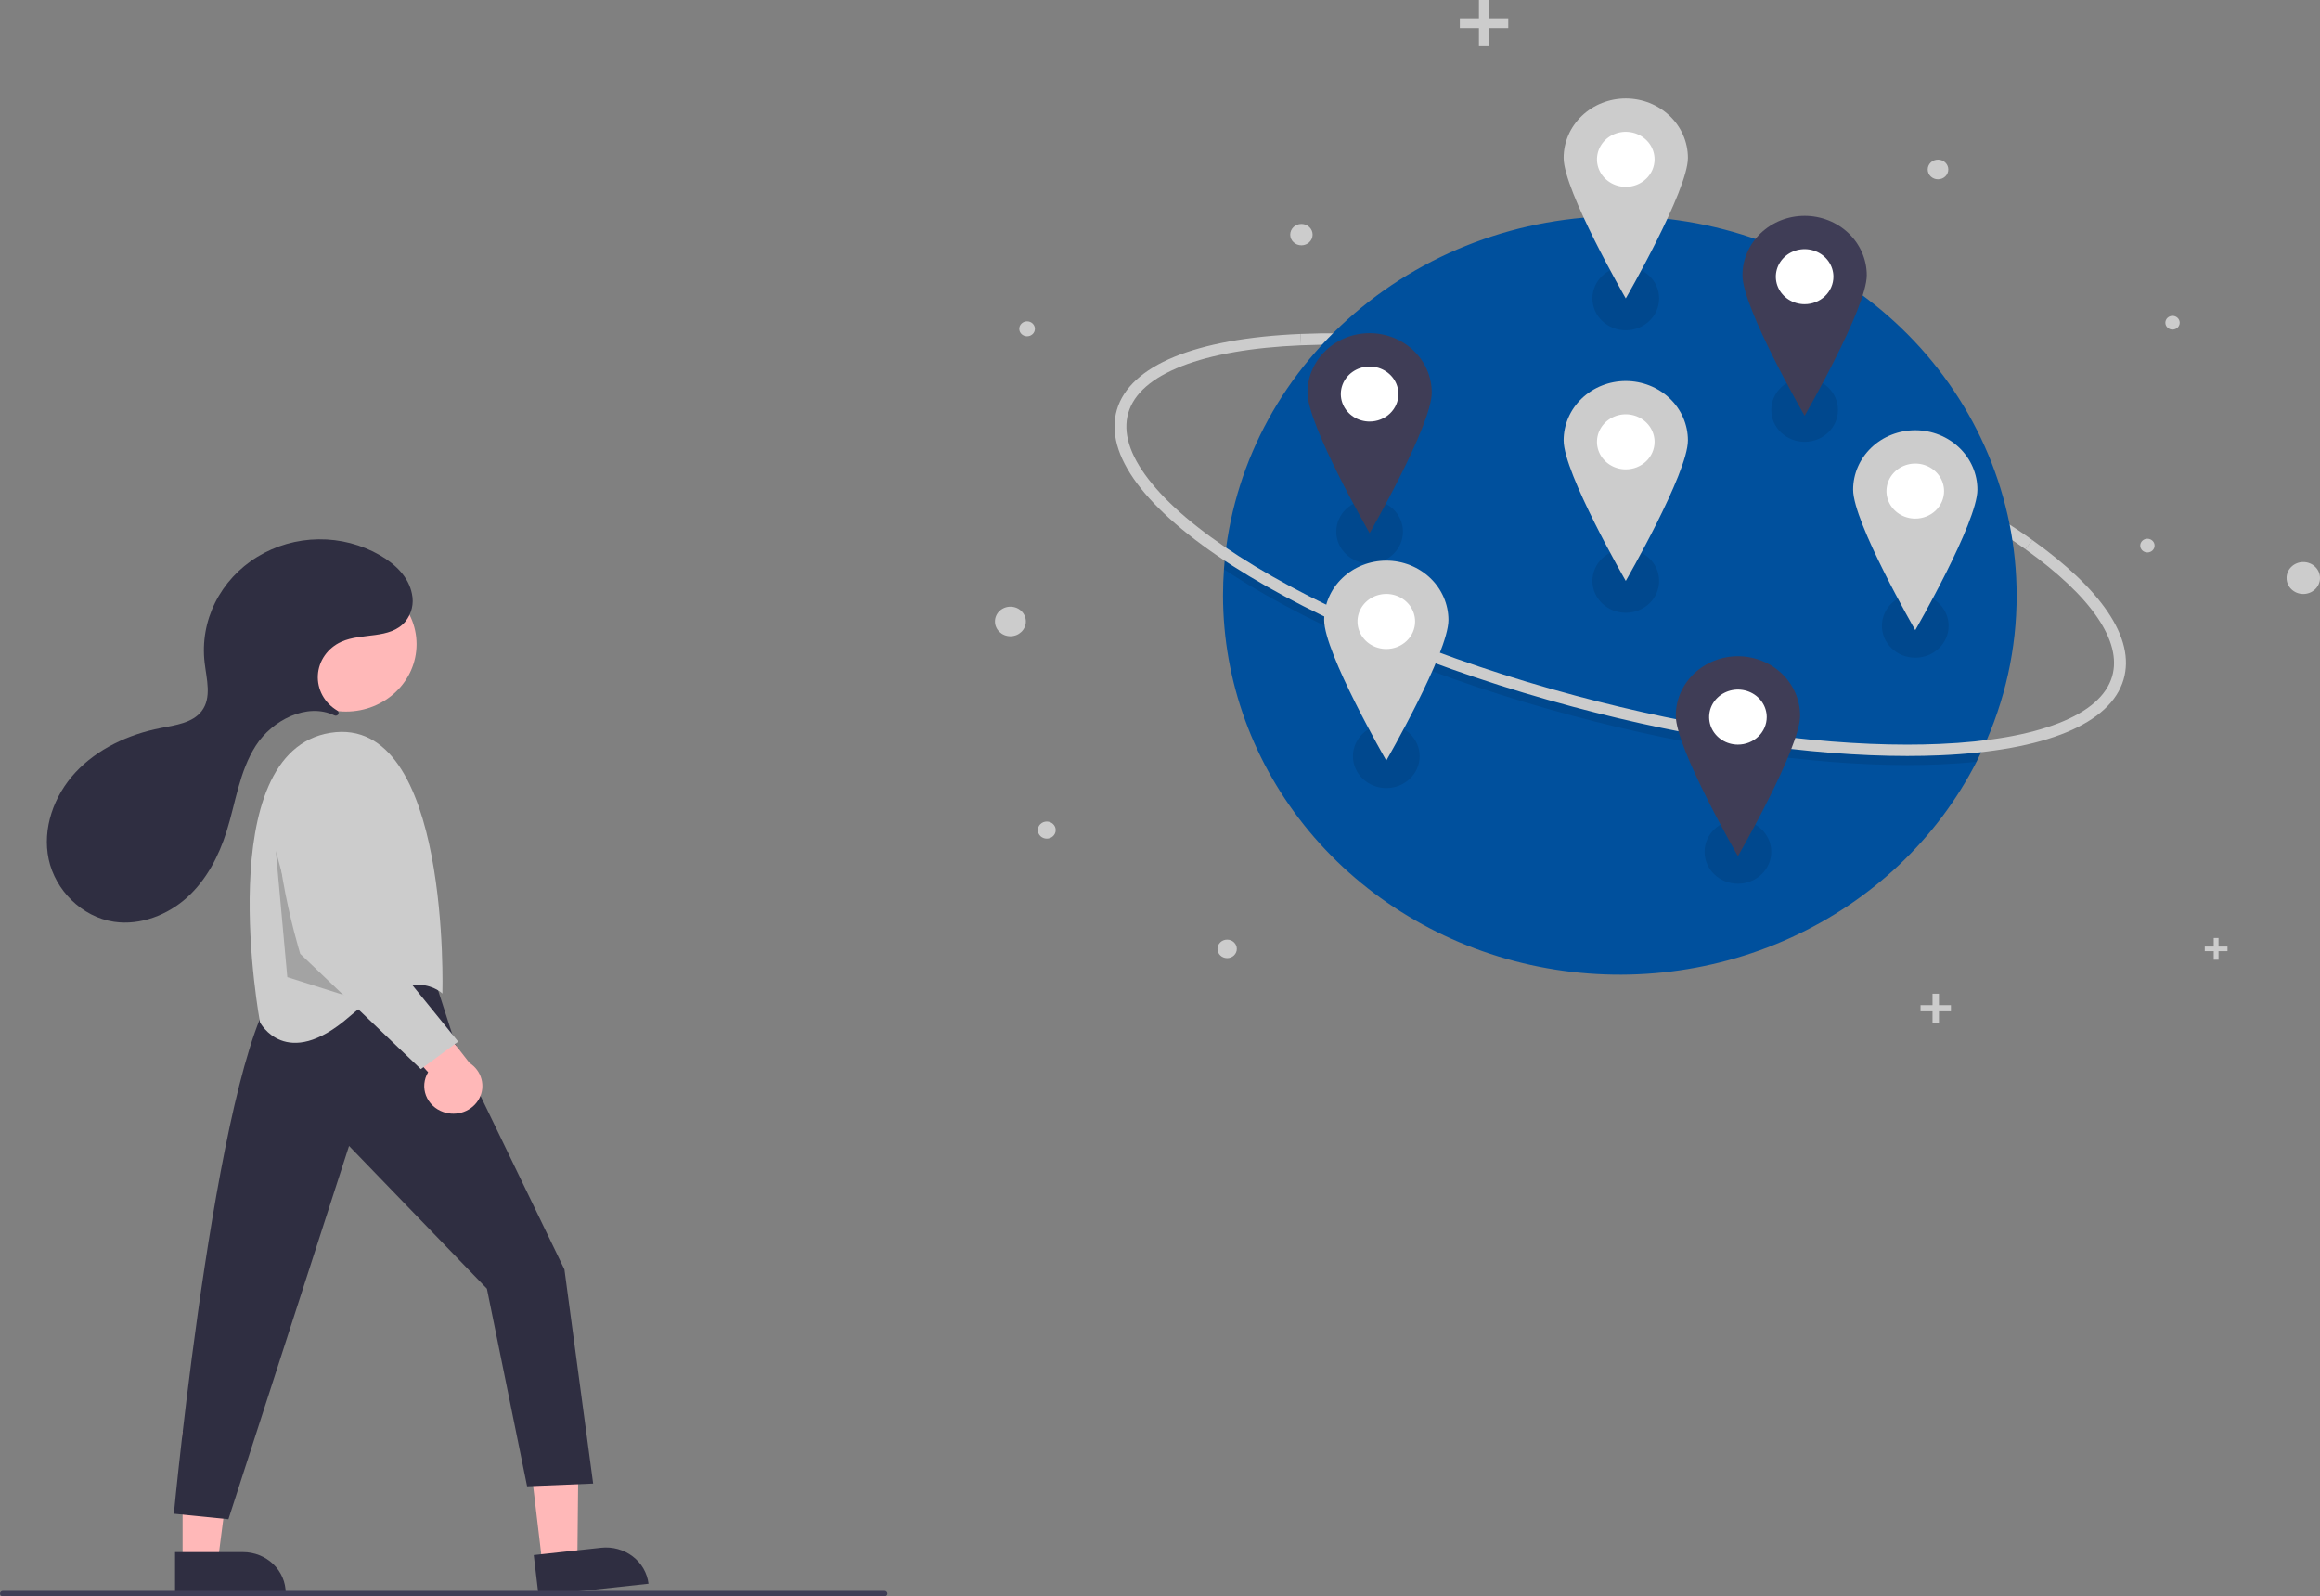 <svg width="667" height="459" viewBox="0 0 667 459" fill="none" xmlns="http://www.w3.org/2000/svg">
<rect x="0" y="0" width="667" height="459" fill="#808080" stroke="none"/>
<g clip-path="url(#clip0)">
<path d="M582.287 157.906C558.147 140.655 520.338 124.34 478.554 113.146C440.51 102.953 403.403 98.031 374.061 99.288L373.908 96.026C403.6 94.755 441.092 99.718 479.476 110.002C521.649 121.301 559.868 137.808 584.332 155.291L582.287 157.906Z" fill="#CCCCCC"/>
<path d="M579.781 171.193C579.802 186.477 576.45 201.594 569.944 215.555C569.401 216.724 568.835 217.882 568.246 219.029C556.929 241.186 538.093 259.023 514.808 269.632C491.524 280.241 465.166 282.995 440.034 277.446C414.902 271.896 392.478 258.37 376.421 239.074C360.364 219.778 351.62 195.85 351.616 171.193C351.616 168.669 351.706 166.165 351.886 163.68C351.972 162.417 352.082 161.161 352.218 159.913C355.243 132.118 369.315 106.494 391.53 88.328C413.744 70.162 442.406 60.841 471.601 62.289C500.796 63.736 528.296 75.841 548.426 96.106C568.556 116.37 579.779 143.248 579.781 171.193V171.193Z" fill="#00509D"/>
<path opacity="0.1" d="M569.944 215.555C569.401 216.724 568.835 217.882 568.246 219.029C564.912 219.375 561.403 219.626 557.719 219.783C554.669 219.914 551.53 219.979 548.323 219.979C520.308 219.979 486.592 215.036 452.149 205.809C413.764 195.524 379.037 181.138 354.363 165.3C353.522 164.761 352.697 164.221 351.886 163.68C351.972 162.417 352.082 161.161 352.218 159.913C353.526 160.804 354.875 161.696 356.265 162.59C380.649 178.239 415.028 192.471 453.071 202.665C487.214 211.813 520.612 216.714 548.306 216.714C551.472 216.714 554.559 216.65 557.565 216.521C561.944 216.332 566.07 216.01 569.944 215.555Z" fill="black"/>
<path d="M548.323 217.367C520.309 217.368 486.591 212.424 452.15 203.197C413.765 192.912 379.037 178.526 354.362 162.688C329.172 146.52 317.36 130.588 321.102 117.827C324.843 105.067 343.597 97.325 373.908 96.026L374.061 99.288C359.906 99.894 348.37 101.905 339.775 105.265C331.199 108.617 326.024 113.14 324.391 118.709C322.758 124.277 324.721 130.713 330.224 137.837C335.741 144.978 344.503 152.427 356.266 159.978C380.648 175.627 415.027 189.86 453.072 200.053C487.215 209.201 520.61 214.103 548.307 214.103C551.471 214.103 554.557 214.039 557.565 213.91C571.72 213.304 583.255 211.293 591.852 207.933C600.427 204.581 605.603 200.058 607.235 194.49C610.167 184.49 601.307 171.498 582.287 157.906L584.332 155.291C594.12 162.285 601.365 169.18 605.867 175.783C610.693 182.861 612.26 189.452 610.524 195.371C606.783 208.131 588.029 215.873 557.718 217.172C554.668 217.303 551.53 217.367 548.323 217.367Z" fill="#CCCCCC"/>
<path d="M468.716 42.475C469.438 42.475 470.024 41.915 470.024 41.225C470.024 40.535 469.438 39.975 468.716 39.975C467.994 39.975 467.409 40.535 467.409 41.225C467.409 41.915 467.994 42.475 468.716 42.475Z" fill="#F2F2F2"/>
<path d="M295.286 96.7C296.528 96.7 297.535 95.737 297.535 94.55C297.535 93.363 296.528 92.4 295.286 92.4C294.044 92.4 293.037 93.363 293.037 94.55C293.037 95.737 294.044 96.7 295.286 96.7Z" fill="#CCCCCC"/>
<path d="M290.492 182.938C292.946 182.938 294.935 181.036 294.935 178.691C294.935 176.345 292.946 174.444 290.492 174.444C288.038 174.444 286.049 176.345 286.049 178.691C286.049 181.036 288.038 182.938 290.492 182.938Z" fill="#CCCCCC"/>
<path d="M557.175 51.553C558.81 51.553 560.136 50.286 560.136 48.723C560.136 47.16 558.81 45.892 557.175 45.892C555.54 45.892 554.214 47.16 554.214 48.723C554.214 50.286 555.54 51.553 557.175 51.553Z" fill="#CCCCCC"/>
<path d="M662.193 170.79C664.848 170.79 667 168.733 667 166.195C667 163.657 664.848 161.599 662.193 161.599C659.537 161.599 657.385 163.657 657.385 166.195C657.385 168.733 659.537 170.79 662.193 170.79Z" fill="#CCCCCC"/>
<path d="M624.6 94.769C625.739 94.769 626.663 93.886 626.663 92.797C626.663 91.708 625.739 90.826 624.6 90.826C623.461 90.826 622.538 91.708 622.538 92.797C622.538 93.886 623.461 94.769 624.6 94.769Z" fill="#CCCCCC"/>
<path d="M374.157 70.543C375.934 70.543 377.375 69.166 377.375 67.467C377.375 65.768 375.934 64.391 374.157 64.391C372.38 64.391 370.939 65.768 370.939 67.467C370.939 69.166 372.38 70.543 374.157 70.543Z" fill="#CCCCCC"/>
<path d="M617.381 158.848C618.52 158.848 619.444 157.966 619.444 156.877C619.444 155.788 618.52 154.905 617.381 154.905C616.242 154.905 615.318 155.788 615.318 156.877C615.318 157.966 616.242 158.848 617.381 158.848Z" fill="#CCCCCC"/>
<path d="M300.95 241.127C302.368 241.127 303.518 240.028 303.518 238.673C303.518 237.317 302.368 236.219 300.95 236.219C299.532 236.219 298.383 237.317 298.383 238.673C298.383 240.028 299.532 241.127 300.95 241.127Z" fill="#CCCCCC"/>
<path d="M352.805 275.486C354.341 275.486 355.585 274.297 355.585 272.829C355.585 271.361 354.341 270.171 352.805 270.171C351.27 270.171 350.025 271.361 350.025 272.829C350.025 274.297 351.27 275.486 352.805 275.486Z" fill="#CCCCCC"/>
<path d="M433.625 5.244H428.139V0H425.195V5.244H419.707V8.06H425.195V13.305H428.139V8.06H433.625V5.244Z" fill="#CCCCCC"/>
<path d="M560.891 289.016H557.445V285.723H555.597V289.016H552.152V290.783H555.597V294.076H557.445V290.783H560.891V289.016Z" fill="#CCCCCC"/>
<path d="M640.403 272.16H637.828V269.699H636.445V272.16H633.87V273.482H636.445V275.944H637.828V273.482H640.403V272.16Z" fill="#CCCCCC"/>
<path opacity="0.1" d="M467.409 94.966C472.704 94.966 476.996 90.864 476.996 85.803C476.996 80.742 472.704 76.639 467.409 76.639C462.115 76.639 457.823 80.742 457.823 85.803C457.823 90.864 462.115 94.966 467.409 94.966Z" fill="black"/>
<path opacity="0.1" d="M393.766 162.029C399.061 162.029 403.353 157.927 403.353 152.866C403.353 147.804 399.061 143.702 393.766 143.702C388.472 143.702 384.18 147.804 384.18 152.866C384.18 157.927 388.472 162.029 393.766 162.029Z" fill="black"/>
<path opacity="0.1" d="M499.655 254.085C504.95 254.085 509.242 249.982 509.242 244.921C509.242 239.86 504.95 235.757 499.655 235.757C494.361 235.757 490.069 239.86 490.069 244.921C490.069 249.982 494.361 254.085 499.655 254.085Z" fill="black"/>
<path opacity="0.1" d="M467.409 176.192C472.704 176.192 476.996 172.089 476.996 167.028C476.996 161.967 472.704 157.864 467.409 157.864C462.115 157.864 457.823 161.967 457.823 167.028C457.823 172.089 462.115 176.192 467.409 176.192Z" fill="black"/>
<path opacity="0.1" d="M398.56 226.593C403.854 226.593 408.146 222.49 408.146 217.429C408.146 212.368 403.854 208.265 398.56 208.265C393.265 208.265 388.973 212.368 388.973 217.429C388.973 222.49 393.265 226.593 398.56 226.593Z" fill="black"/>
<path opacity="0.1" d="M518.829 127.04C524.123 127.04 528.415 122.937 528.415 117.876C528.415 112.815 524.123 108.712 518.829 108.712C513.534 108.712 509.242 112.815 509.242 117.876C509.242 122.937 513.534 127.04 518.829 127.04Z" fill="black"/>
<path opacity="0.1" d="M550.639 189.104C555.933 189.104 560.226 185.002 560.226 179.941C560.226 174.88 555.933 170.777 550.639 170.777C545.344 170.777 541.052 174.88 541.052 179.941C541.052 185.002 545.344 189.104 550.639 189.104Z" fill="black"/>
<path d="M467.409 139.12C474.389 139.12 480.046 133.712 480.046 127.04C480.046 120.369 474.389 114.96 467.409 114.96C460.43 114.96 454.772 120.369 454.772 127.04C454.772 133.712 460.43 139.12 467.409 139.12Z" fill="white"/>
<path d="M467.409 109.545C462.671 109.545 458.127 111.345 454.776 114.547C451.426 117.75 449.543 122.094 449.543 126.623C449.543 136.055 467.409 167.028 467.409 167.028C467.409 167.028 485.275 136.055 485.275 126.623C485.275 122.094 483.393 117.75 480.043 114.547C476.692 111.345 472.148 109.545 467.409 109.545ZM467.409 134.954C465.772 134.954 464.171 134.49 462.81 133.62C461.448 132.751 460.387 131.515 459.76 130.069C459.134 128.623 458.97 127.031 459.289 125.496C459.609 123.961 460.397 122.551 461.555 121.444C462.713 120.337 464.188 119.583 465.794 119.278C467.4 118.972 469.065 119.129 470.578 119.728C472.091 120.327 473.384 121.342 474.294 122.643C475.203 123.945 475.689 125.475 475.689 127.04C475.689 128.079 475.475 129.109 475.059 130.069C474.643 131.029 474.033 131.901 473.264 132.636C472.495 133.371 471.582 133.954 470.578 134.352C469.573 134.75 468.497 134.954 467.409 134.954Z" fill="#CCCCCC"/>
<path d="M398.56 190.771C405.539 190.771 411.197 185.362 411.197 178.691C411.197 172.02 405.539 166.611 398.56 166.611C391.581 166.611 385.923 172.02 385.923 178.691C385.923 185.362 391.581 190.771 398.56 190.771Z" fill="white"/>
<path d="M398.56 161.196C393.822 161.196 389.277 162.996 385.927 166.198C382.576 169.401 380.694 173.745 380.694 178.274C380.694 187.706 398.56 218.679 398.56 218.679C398.56 218.679 416.426 187.706 416.426 178.274C416.426 176.032 415.964 173.811 415.066 171.739C414.168 169.667 412.852 167.784 411.193 166.198C409.534 164.613 407.564 163.355 405.397 162.496C403.229 161.638 400.906 161.196 398.56 161.196ZM398.56 186.605C396.922 186.605 395.322 186.141 393.96 185.271C392.599 184.402 391.537 183.166 390.911 181.72C390.284 180.273 390.12 178.682 390.44 177.147C390.759 175.612 391.548 174.201 392.705 173.095C393.863 171.988 395.339 171.234 396.945 170.929C398.551 170.623 400.215 170.78 401.728 171.379C403.241 171.978 404.534 172.993 405.444 174.294C406.354 175.595 406.839 177.126 406.839 178.691C406.839 179.73 406.625 180.759 406.209 181.72C405.793 182.68 405.183 183.552 404.414 184.287C403.645 185.022 402.733 185.605 401.728 186.003C400.724 186.4 399.647 186.605 398.56 186.605Z" fill="#CCCCCC"/>
<path d="M550.639 153.282C557.618 153.282 563.276 147.874 563.276 141.202C563.276 134.531 557.618 129.123 550.639 129.123C543.66 129.123 538.002 134.531 538.002 141.202C538.002 147.874 543.66 153.282 550.639 153.282Z" fill="white"/>
<path d="M550.639 123.708C548.293 123.708 545.97 124.15 543.802 125.008C541.634 125.866 539.665 127.124 538.006 128.71C536.347 130.296 535.031 132.178 534.133 134.25C533.235 136.322 532.773 138.543 532.773 140.786C532.773 150.218 550.639 181.19 550.639 181.19C550.639 181.19 568.505 150.218 568.505 140.786C568.505 138.543 568.043 136.322 567.145 134.25C566.247 132.178 564.931 130.296 563.272 128.71C561.613 127.124 559.644 125.866 557.476 125.008C555.308 124.15 552.985 123.708 550.639 123.708ZM550.639 149.117C549.001 149.117 547.401 148.653 546.039 147.783C544.678 146.913 543.616 145.677 542.99 144.231C542.363 142.785 542.199 141.194 542.519 139.658C542.838 138.123 543.627 136.713 544.785 135.606C545.942 134.499 547.418 133.746 549.024 133.44C550.63 133.135 552.295 133.292 553.807 133.891C555.32 134.49 556.613 135.504 557.523 136.805C558.433 138.107 558.918 139.637 558.918 141.202C558.918 142.242 558.704 143.271 558.288 144.231C557.872 145.191 557.262 146.064 556.493 146.799C555.725 147.534 554.812 148.117 553.807 148.514C552.803 148.912 551.726 149.117 550.639 149.117Z" fill="#CCCCCC"/>
<path d="M467.409 57.895C474.389 57.895 480.046 52.486 480.046 45.815C480.046 39.144 474.389 33.735 467.409 33.735C460.43 33.735 454.772 39.144 454.772 45.815C454.772 52.486 460.43 57.895 467.409 57.895Z" fill="white"/>
<path d="M467.409 28.32C462.671 28.32 458.127 30.12 454.776 33.322C451.426 36.525 449.543 40.869 449.543 45.398C449.543 54.83 467.409 85.803 467.409 85.803C467.409 85.803 485.275 54.83 485.275 45.398C485.275 40.869 483.393 36.525 480.043 33.322C476.692 30.12 472.148 28.32 467.409 28.32ZM467.409 53.729C465.772 53.729 464.171 53.265 462.81 52.395C461.448 51.526 460.387 50.29 459.76 48.844C459.134 47.397 458.97 45.806 459.289 44.271C459.609 42.736 460.397 41.325 461.555 40.219C462.713 39.112 464.188 38.358 465.794 38.053C467.4 37.747 469.065 37.904 470.578 38.503C472.091 39.102 473.384 40.117 474.294 41.418C475.203 42.719 475.689 44.25 475.689 45.815C475.689 46.854 475.475 47.883 475.059 48.844C474.643 49.804 474.033 50.676 473.264 51.411C472.495 52.146 471.582 52.729 470.578 53.127C469.573 53.525 468.497 53.729 467.409 53.729Z" fill="#CCCCCC"/>
<path d="M499.655 218.262C506.634 218.262 512.292 212.854 512.292 206.183C512.292 199.511 506.634 194.103 499.655 194.103C492.676 194.103 487.018 199.511 487.018 206.183C487.018 212.854 492.676 218.262 499.655 218.262Z" fill="white"/>
<path d="M499.655 188.688C494.917 188.688 490.373 190.487 487.022 193.69C483.672 196.893 481.789 201.237 481.789 205.766C481.789 215.198 499.655 246.17 499.655 246.17C499.655 246.17 517.521 215.198 517.521 205.766C517.521 203.523 517.059 201.302 516.161 199.23C515.263 197.158 513.947 195.276 512.288 193.69C510.629 192.104 508.66 190.846 506.492 189.988C504.325 189.13 502.001 188.688 499.655 188.688ZM499.655 214.097C498.018 214.097 496.417 213.633 495.055 212.763C493.694 211.893 492.633 210.657 492.006 209.211C491.379 207.765 491.216 206.174 491.535 204.638C491.854 203.103 492.643 201.693 493.801 200.586C494.959 199.479 496.434 198.726 498.04 198.42C499.646 198.115 501.311 198.272 502.824 198.871C504.337 199.47 505.63 200.484 506.539 201.786C507.449 203.087 507.935 204.617 507.935 206.182C507.935 207.222 507.721 208.251 507.304 209.211C506.888 210.171 506.279 211.044 505.51 211.779C504.741 212.514 503.828 213.097 502.824 213.494C501.819 213.892 500.743 214.097 499.655 214.097Z" fill="#3F3D56"/>
<path d="M393.766 125.374C400.746 125.374 406.403 119.966 406.403 113.294C406.403 106.623 400.746 101.215 393.766 101.215C386.787 101.215 381.129 106.623 381.129 113.294C381.129 119.966 386.787 125.374 393.766 125.374Z" fill="white"/>
<path d="M393.766 95.8C389.028 95.8 384.484 97.599 381.133 100.802C377.783 104.005 375.9 108.348 375.9 112.878C375.9 122.31 393.766 153.282 393.766 153.282C393.766 153.282 411.632 122.31 411.632 112.878C411.632 108.348 409.75 104.005 406.4 100.802C403.049 97.599 398.505 95.8 393.766 95.8ZM393.766 121.209C392.129 121.209 390.528 120.744 389.167 119.875C387.805 119.005 386.744 117.769 386.117 116.323C385.491 114.877 385.327 113.286 385.646 111.75C385.966 110.215 386.754 108.805 387.912 107.698C389.07 106.591 390.545 105.837 392.151 105.532C393.757 105.227 395.422 105.383 396.935 105.982C398.448 106.582 399.741 107.596 400.65 108.897C401.56 110.199 402.046 111.729 402.046 113.294C402.046 114.334 401.832 115.363 401.416 116.323C400.999 117.283 400.39 118.156 399.621 118.891C398.852 119.625 397.939 120.208 396.935 120.606C395.93 121.004 394.854 121.209 393.766 121.209Z" fill="#3F3D56"/>
<path d="M518.829 91.634C525.808 91.634 531.466 86.226 531.466 79.555C531.466 72.883 525.808 67.475 518.829 67.475C511.849 67.475 506.192 72.883 506.192 79.555C506.192 86.226 511.849 91.634 518.829 91.634Z" fill="white"/>
<path d="M518.829 62.06C514.09 62.06 509.546 63.859 506.195 67.062C502.845 70.265 500.963 74.609 500.963 79.138C500.963 88.57 518.829 119.542 518.829 119.542C518.829 119.542 536.695 88.57 536.695 79.138C536.695 74.609 534.812 70.265 531.462 67.062C528.111 63.859 523.567 62.06 518.829 62.06ZM518.829 87.469C517.191 87.469 515.59 87.005 514.229 86.135C512.867 85.265 511.806 84.029 511.179 82.583C510.553 81.137 510.389 79.546 510.708 78.011C511.028 76.475 511.816 75.065 512.974 73.958C514.132 72.852 515.607 72.098 517.213 71.792C518.819 71.487 520.484 71.644 521.997 72.243C523.51 72.842 524.803 73.856 525.713 75.158C526.622 76.459 527.108 77.989 527.108 79.555C527.108 81.654 526.236 83.667 524.683 85.151C523.13 86.635 521.024 87.469 518.829 87.469V87.469Z" fill="#3F3D56"/>
<path d="M155.932 449.635L165.99 448.543L166.373 410.941L151.529 412.552L155.932 449.635Z" fill="#FFB8B8"/>
<path d="M186.446 455.367L154.836 458.795L153.45 447.121L172.847 445.017C176.086 444.666 179.339 445.559 181.889 447.5C184.439 449.441 186.078 452.27 186.446 455.367Z" fill="#2F2E41"/>
<path d="M52.496 449.034L62.618 449.033L67.433 411.712L52.494 411.713L52.496 449.034Z" fill="#FFB8B8"/>
<path d="M82.14 458.017L50.327 458.018L50.327 446.269L69.848 446.269C73.108 446.268 76.234 447.506 78.539 449.709C80.844 451.913 82.139 454.901 82.14 458.017Z" fill="#2F2E41"/>
<path d="M125.12 282.138L130.9 300.108L162.274 365.006L170.53 426.566L151.541 427.355L139.982 370.531L100.351 329.491L65.674 436.826L49.987 435.248C49.987 435.248 63.197 296.344 81.361 282.138C81.361 282.138 111.084 268.721 125.12 282.138Z" fill="#2F2E41"/>
<path d="M99.483 204.599C110.683 204.599 119.762 195.921 119.762 185.215C119.762 174.509 110.683 165.831 99.483 165.831C88.284 165.831 79.205 174.509 79.205 185.215C79.205 195.921 88.284 204.599 99.483 204.599Z" fill="#FFB8B8"/>
<path d="M127.184 285.689C127.184 285.689 129.661 205.188 94.984 210.713C60.308 216.237 74.756 293.976 74.756 293.976C74.756 293.976 82.187 308.182 100.351 292.398C118.515 276.613 127.184 285.689 127.184 285.689Z" fill="#CCCCCC"/>
<path opacity="0.2" d="M79.298 244.649L87.457 274.548L99.889 286.432L82.6 280.954L79.298 244.649Z" fill="black"/>
<path d="M127.44 319.735C126.299 319.339 125.263 318.71 124.404 317.89C123.545 317.07 122.885 316.08 122.469 314.99C122.054 313.9 121.894 312.736 122 311.58C122.106 310.424 122.476 309.305 123.084 308.3L103.798 286.957L119.001 285.065L134.985 305.623C136.682 306.711 137.903 308.356 138.416 310.247C138.93 312.138 138.7 314.143 137.77 315.882C136.84 317.622 135.275 318.975 133.371 319.685C131.467 320.395 129.357 320.413 127.44 319.735Z" fill="#FFB8B8"/>
<path d="M103.959 227.109L106.131 267.932L131.725 299.501L120.992 307.393L86.315 274.245C86.315 274.245 73.931 233.995 83.013 222.156C86.418 217.717 90.172 216.496 93.535 216.704C96.301 216.924 98.888 218.104 100.808 220.02C102.728 221.937 103.849 224.458 103.959 227.109Z" fill="#CCCCCC"/>
<path d="M97.071 205.583C97.168 205.5 97.243 205.396 97.291 205.281C97.339 205.165 97.358 205.04 97.346 204.916C97.335 204.793 97.293 204.673 97.225 204.567C97.157 204.461 97.064 204.372 96.953 204.307C95.152 203.241 93.685 201.731 92.706 199.936C91.726 198.14 91.271 196.126 91.387 194.104C91.503 192.083 92.187 190.128 93.366 188.447C94.546 186.765 96.177 185.418 98.089 184.547C104.051 181.829 112.13 183.943 116.537 178.722C117.434 177.605 118.067 176.316 118.396 174.943C118.724 173.571 118.738 172.147 118.438 170.769C117.487 165.837 113.609 162.174 109.265 159.665C103.93 156.581 97.797 154.988 91.563 155.066C85.328 155.143 79.241 156.888 73.991 160.103C68.741 163.318 64.538 167.874 61.858 173.256C59.178 178.637 58.128 184.628 58.828 190.55C59.389 195.297 60.921 200.619 57.968 204.473C55.37 207.865 50.465 208.501 46.156 209.343C36.914 211.151 27.999 215.321 21.727 222.056C15.456 228.792 12.11 238.242 14.001 247.076C15.892 255.91 23.478 263.673 32.801 265.043C40.39 266.157 48.227 263.077 53.8 258.028C59.373 252.979 62.895 246.162 65.117 239.136C67.754 230.798 68.794 221.812 73.556 214.385C78.215 207.116 88.255 201.906 96.124 205.691C96.275 205.766 96.446 205.796 96.615 205.777C96.784 205.758 96.943 205.69 97.071 205.583Z" fill="#2F2E41"/>
<path d="M254.297 459H0.826C0.607 459 0.397 458.917 0.242 458.769C0.087 458.621 0 458.42 0 458.211C0 458.002 0.087 457.801 0.242 457.653C0.397 457.505 0.607 457.422 0.826 457.422H254.297C254.516 457.422 254.726 457.505 254.88 457.653C255.035 457.801 255.122 458.002 255.122 458.211C255.122 458.42 255.035 458.621 254.88 458.769C254.726 458.917 254.516 459 254.297 459Z" fill="#3F3D56"/>
</g>
<defs>
<clipPath id="clip0">
<rect width="667" height="459" fill="white"/>
</clipPath>
</defs>
</svg>
